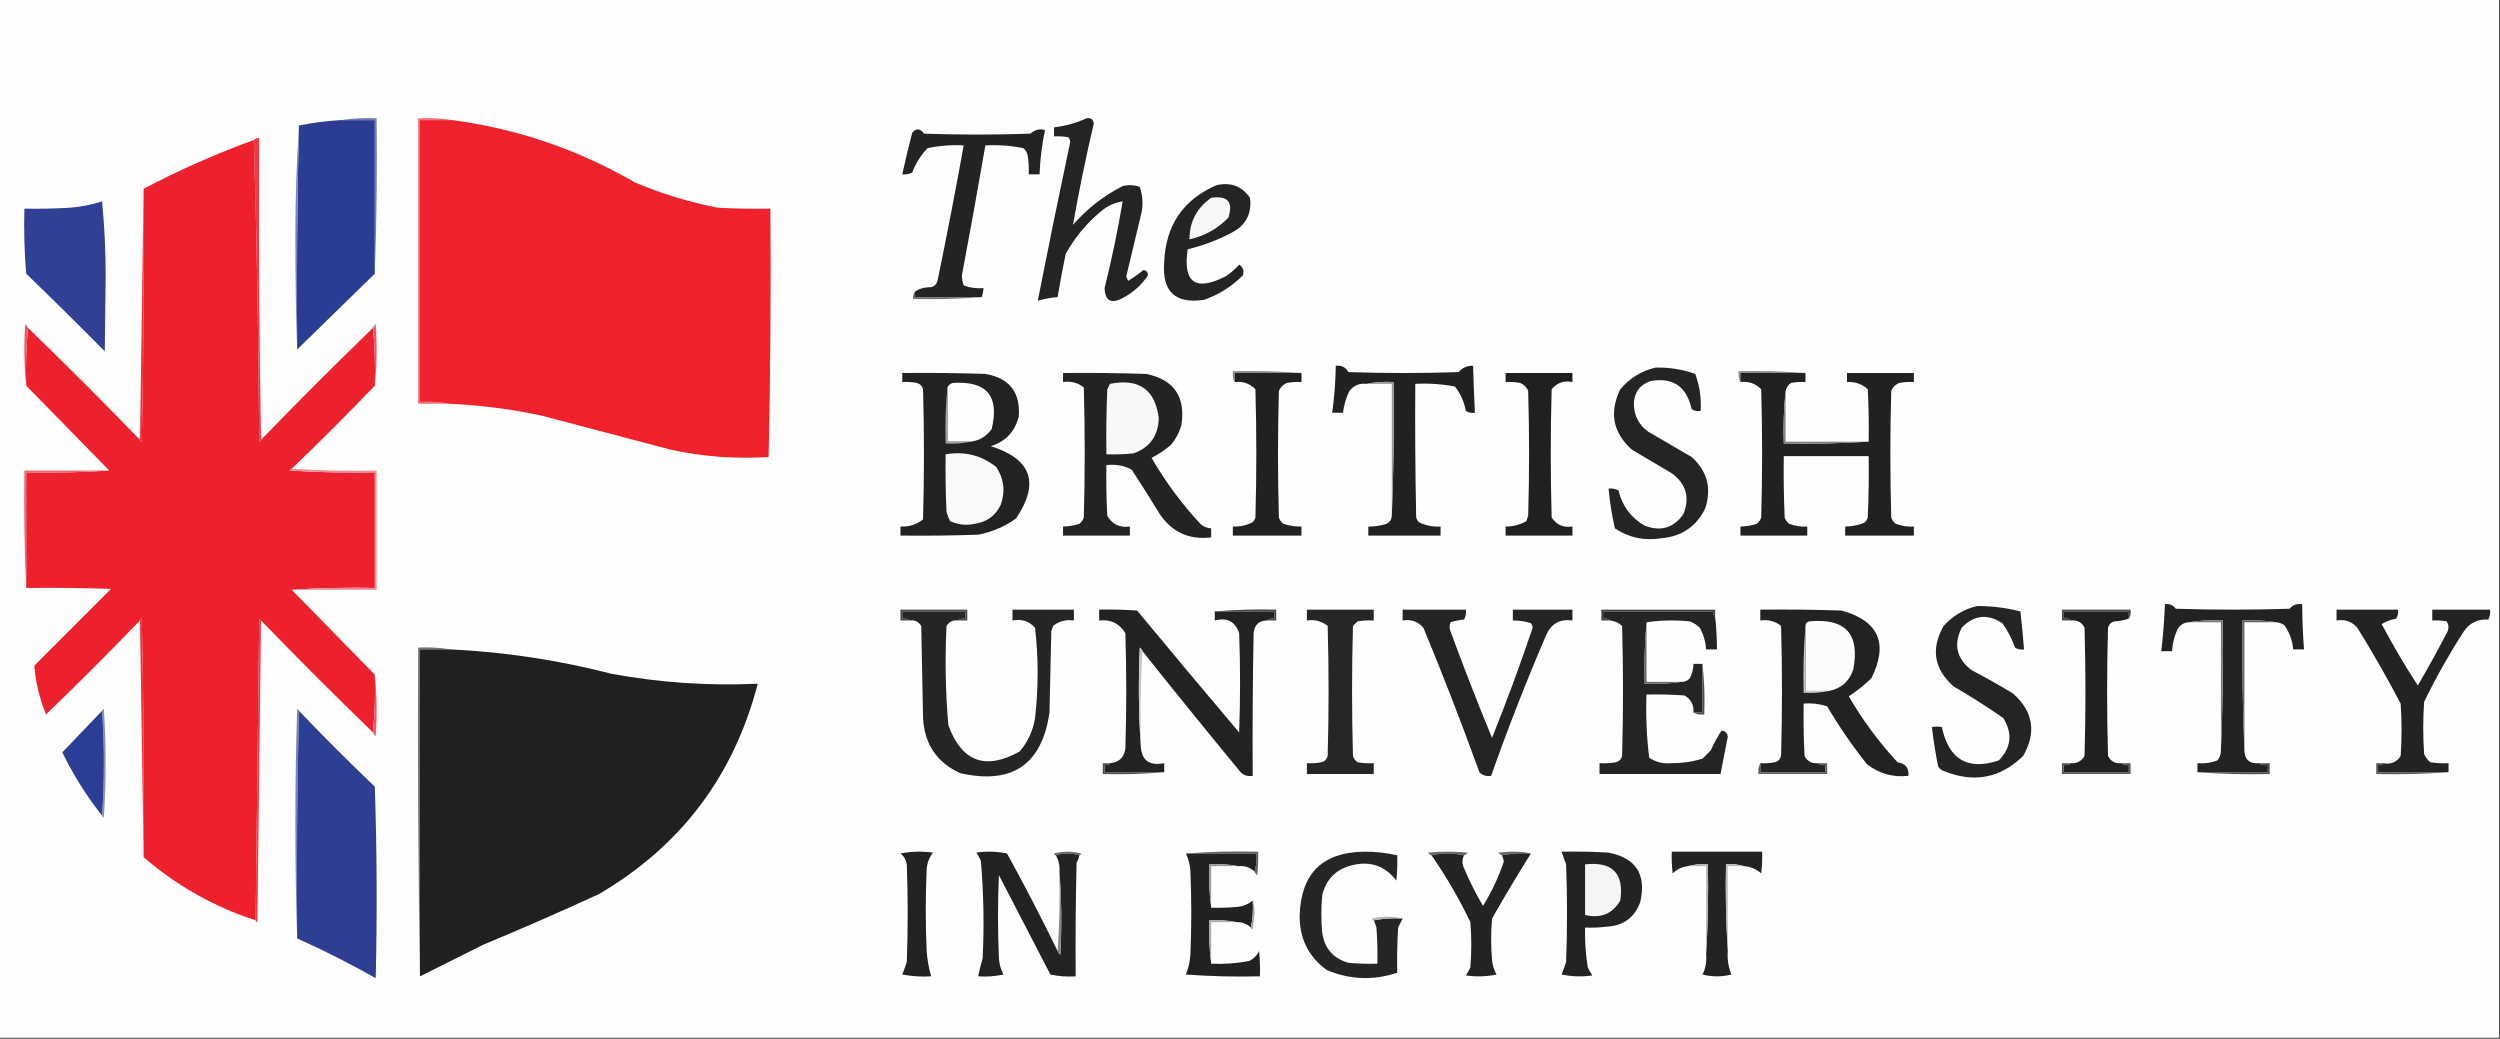 <?xml version="1.0" encoding="UTF-8"?>
<!DOCTYPE svg PUBLIC "-//W3C//DTD SVG 1.1//EN" "http://www.w3.org/Graphics/SVG/1.1/DTD/svg11.dtd">
<svg xmlns="http://www.w3.org/2000/svg" version="1.1" width="1384px" height="575px" style="shape-rendering:geometricPrecision; text-rendering:geometricPrecision; image-rendering:optimizeQuality; fill-rule:evenodd; clip-rule:evenodd" xmlns:xlink="http://www.w3.org/1999/xlink">
<rect width="100%" height="100%" fill="#333333" stroke="none"/>
<g><path style="opacity:1" fill="#fefefe" d="M -0.5,-0.5 C 460.833,-0.5 922.167,-0.5 1383.5,-0.5C 1383.5,191.167 1383.5,382.833 1383.5,574.5C 922.167,574.5 460.833,574.5 -0.5,574.5C -0.5,382.833 -0.5,191.167 -0.5,-0.5 Z"/></g>
<g><path style="opacity:1" fill="#2b3d93" d="M 188.5,66.5 C 194.833,66.5 201.167,66.5 207.5,66.5C 207.5,94.833 207.5,123.167 207.5,151.5C 193.167,165.5 178.833,179.5 164.5,193.5C 164.173,152.094 164.506,110.761 165.5,69.5C 173.077,67.928 180.744,66.928 188.5,66.5 Z"/></g>
<g><path style="opacity:1" fill="#707bb5" d="M 188.5,66.5 C 194.979,65.509 201.646,65.176 208.5,65.5C 208.831,94.338 208.498,123.005 207.5,151.5C 207.5,123.167 207.5,94.833 207.5,66.5C 201.167,66.5 194.833,66.5 188.5,66.5 Z"/></g>
<g><path style="opacity:1" fill="#f36b73" d="M 250.5,66.5 C 244.5,66.5 238.5,66.5 232.5,66.5C 232.5,118.5 232.5,170.5 232.5,222.5C 238.026,222.179 243.36,222.512 248.5,223.5C 242.833,223.5 237.167,223.5 231.5,223.5C 231.5,170.833 231.5,118.167 231.5,65.5C 238.022,65.177 244.355,65.51 250.5,66.5 Z"/></g>
<g><path style="opacity:1" fill="#ee212d" d="M 250.5,66.5 C 286.41,71.304 320.077,82.804 351.5,101C 366.355,107.285 381.688,111.952 397.5,115C 407.161,115.5 416.828,115.666 426.5,115.5C 426.83,161.405 426.497,207.239 425.5,253C 407.319,254.165 389.319,252.832 371.5,249C 347.505,242.668 323.505,236.334 299.5,230C 282.673,226.438 265.673,224.272 248.5,223.5C 243.36,222.512 238.026,222.179 232.5,222.5C 232.5,170.5 232.5,118.5 232.5,66.5C 238.5,66.5 244.5,66.5 250.5,66.5 Z"/></g>
<g><path style="opacity:1" fill="#262324" d="M 601.5,65.5 C 603.948,65.085 605.281,66.085 605.5,68.5C 601.119,87.119 597.286,105.786 594,124.5C 601.808,115.523 610.974,108.356 621.5,103C 624.76,102.216 627.927,102.383 631,103.5C 632.545,108.047 632.879,112.713 632,117.5C 629.113,129.322 626.28,141.155 623.5,153C 623.833,153.833 624.167,154.667 624.5,155.5C 627.483,153.68 630.316,151.68 633,149.5C 634.732,149.734 635.566,150.734 635.5,152.5C 631.942,157.8 627.275,161.966 621.5,165C 615.082,168.376 611.749,166.543 611.5,159.5C 615.461,143.621 618.794,127.621 621.5,111.5C 616.997,112.153 612.997,113.987 609.5,117C 601.491,123.667 594.991,131.5 590,140.5C 588.305,148.476 586.805,156.476 585.5,164.5C 581.751,164.751 578.085,165.417 574.5,166.5C 580.281,137.155 586.281,107.822 592.5,78.5C 592.392,77.558 592.059,76.725 591.5,76C 588.854,75.503 586.187,75.336 583.5,75.5C 583.5,73.833 583.5,72.167 583.5,70.5C 589.858,69.747 595.858,68.08 601.5,65.5 Z"/></g>
<g><path style="opacity:1" fill="#7682b9" d="M 165.5,69.5 C 164.506,110.761 164.173,152.094 164.5,193.5C 163.828,173.739 163.494,153.239 163.5,132C 163.5,110.822 164.167,89.989 165.5,69.5 Z"/></g>
<g><path style="opacity:1" fill="#242222" d="M 543.5,164.5 C 531.167,164.5 518.833,164.5 506.5,164.5C 506.5,163.5 506.5,162.5 506.5,161.5C 509.008,159.763 512.008,158.93 515.5,159C 517.333,158.5 518.5,157.333 519,155.5C 524.156,130.555 528.989,105.555 533.5,80.5C 526.743,80.123 520.076,80.623 513.5,82C 509.792,85.91 506.958,90.41 505,95.5C 503.301,96.406 501.467,96.739 499.5,96.5C 501.17,88.817 503.004,81.15 505,73.5C 507.311,70.844 509.477,71.011 511.5,74C 531.167,74.667 550.833,74.667 570.5,74C 572.783,71.81 575.449,71.143 578.5,72C 576.804,80.042 575.804,88.209 575.5,96.5C 573.5,96.5 571.5,96.5 569.5,96.5C 569.665,93.15 569.498,89.817 569,86.5C 568.727,84.671 567.893,83.171 566.5,82C 559.589,80.616 552.589,80.116 545.5,80.5C 541.352,104.533 537.019,128.533 532.5,152.5C 532.54,154.429 532.873,156.262 533.5,158C 537.026,159.337 540.692,159.837 544.5,159.5C 544.371,161.216 544.038,162.883 543.5,164.5 Z"/></g>
<g><path style="opacity:1" fill="#ec3b47" d="M 140.5,77.5 C 141.209,76.596 142.209,76.263 143.5,76.5C 143.168,132.336 143.501,188.002 144.5,243.5C 144.44,244.043 144.107,244.376 143.5,244.5C 143.165,188.494 142.165,132.827 140.5,77.5 Z"/></g>
<g><path style="opacity:1" fill="#ed212d" d="M 140.5,77.5 C 142.165,132.827 143.165,188.494 143.5,244.5C 144.107,244.376 144.44,244.043 144.5,243.5C 164.833,222.5 185.5,201.833 206.5,181.5C 207.494,191.987 207.828,202.654 207.5,213.5C 192.5,229.167 177.167,244.5 161.5,259.5C 160.957,259.56 160.624,259.893 160.5,260.5C 176.152,261.499 191.819,261.833 207.5,261.5C 207.5,282.833 207.5,304.167 207.5,325.5C 191.422,325.168 176.088,325.501 161.5,326.5C 176.833,342.167 192.167,357.833 207.5,373.5C 207.828,384.346 207.494,395.013 206.5,405.5C 185.5,385.167 164.833,364.5 144.5,343.5C 144.44,342.957 144.107,342.624 143.5,342.5C 142.833,398.332 142.167,453.999 141.5,509.5C 118.37,501.942 97.703,490.275 79.5,474.5C 79.833,430.495 79.5,386.495 78.5,342.5C 77.893,342.624 77.56,342.957 77.5,343.5C 60.521,361.146 43.188,378.479 25.5,395.5C 21.901,386.773 19.734,377.773 19,368.5C 33.167,354.333 47.333,340.167 61.5,326C 45.837,325.5 30.17,325.333 14.5,325.5C 14.5,304.167 14.5,282.833 14.5,261.5C 30.578,261.832 45.912,261.499 60.5,260.5C 45.167,244.833 29.833,229.167 14.5,213.5C 14.172,202.654 14.506,191.987 15.5,181.5C 36.5,201.833 57.167,222.5 77.5,243.5C 77.56,244.043 77.893,244.376 78.5,244.5C 79.5,197.838 79.833,151.171 79.5,104.5C 99.241,94.129 119.574,85.129 140.5,77.5 Z"/></g>
<g><path style="opacity:1" fill="#262324" d="M 673.5,102.5 C 681.371,100.744 687.538,103.077 692,109.5C 693.121,118.421 689.621,124.921 681.5,129C 673.877,132.986 665.877,135.986 657.5,138C 654.781,156.478 661.781,161.478 678.5,153C 681.28,151.188 683.78,149.021 686,146.5C 688.207,147.997 688.874,149.997 688,152.5C 681.858,158.644 674.691,163.144 666.5,166C 650.509,168.346 643.176,161.346 644.5,145C 645.351,124.675 655.017,110.508 673.5,102.5 Z"/></g>
<g><path style="opacity:1" fill="#ed323e" d="M 79.5,104.5 C 79.833,151.171 79.5,197.838 78.5,244.5C 77.893,244.376 77.56,244.043 77.5,243.5C 78.167,197.167 78.833,150.833 79.5,104.5 Z"/></g>
<g><path style="opacity:1" fill="#f8f8f8" d="M 670.5,109.5 C 679.682,108.175 682.849,111.842 680,120.5C 674.086,126.647 666.92,130.647 658.5,132.5C 658.497,122.842 662.497,115.175 670.5,109.5 Z"/></g>
<g><path style="opacity:1" fill="#304095" d="M 56.5,111.5 C 57.833,124.983 58.499,138.817 58.5,153C 58.333,166.833 58.167,180.667 58,194.5C 43.653,179.986 29.153,165.653 14.5,151.5C 13.501,139.518 13.168,127.518 13.5,115.5C 21.84,115.666 30.173,115.5 38.5,115C 44.764,114.513 50.764,113.347 56.5,111.5 Z"/></g>
<g><path style="opacity:1" fill="#716f6f" d="M 506.5,161.5 C 506.5,162.5 506.5,163.5 506.5,164.5C 518.833,164.5 531.167,164.5 543.5,164.5C 531.011,165.495 518.344,165.829 505.5,165.5C 505.232,163.901 505.566,162.568 506.5,161.5 Z"/></g>
<g><path style="opacity:1" fill="#e45a68" d="M 15.5,181.5 C 14.506,191.987 14.172,202.654 14.5,213.5C 13.341,202.341 13.174,191.008 14,179.5C 14.717,180.044 15.217,180.711 15.5,181.5 Z"/></g>
<g><path style="opacity:1" fill="#e35c6a" d="M 207.5,213.5 C 207.828,202.654 207.494,191.987 206.5,181.5C 206.783,180.711 207.283,180.044 208,179.5C 208.826,191.008 208.659,202.341 207.5,213.5 Z"/></g>
<g><path style="opacity:1" fill="#232021" d="M 770.5,285.5 C 771.498,261.006 771.831,236.339 771.5,211.5C 766.305,211.179 761.305,211.513 756.5,212.5C 752.574,212.047 749.408,213.38 747,216.5C 745.119,220.307 743.953,224.307 743.5,228.5C 741.5,228.5 739.5,228.5 737.5,228.5C 738.695,219.88 739.362,211.214 739.5,202.5C 742.599,202.092 744.933,203.259 746.5,206C 766.833,206.667 787.167,206.667 807.5,206C 809.601,203.527 812.267,202.36 815.5,202.5C 815.738,211.171 816.072,219.838 816.5,228.5C 814.712,228.785 813.045,228.452 811.5,227.5C 810.559,222.501 808.559,218.001 805.5,214C 798.254,212.609 790.921,212.109 783.5,212.5C 783.333,237.169 783.5,261.836 784,286.5C 784.5,288.333 785.667,289.5 787.5,290C 790.726,291.199 794.059,291.699 797.5,291.5C 797.5,293.167 797.5,294.833 797.5,296.5C 784.167,296.5 770.833,296.5 757.5,296.5C 757.5,294.833 757.5,293.167 757.5,291.5C 760.91,291.543 764.243,291.043 767.5,290C 769.376,289.082 770.376,287.582 770.5,285.5 Z"/></g>
<g><path style="opacity:1" fill="#262324" d="M 916.5,203.5 C 924.046,203.309 931.379,204.476 938.5,207C 940.903,213.564 941.903,220.397 941.5,227.5C 939.712,227.785 938.045,227.452 936.5,226.5C 933.701,213.84 926.035,208.673 913.5,211C 907.541,213.242 904.541,217.576 904.5,224C 904.718,230.332 907.385,235.332 912.5,239C 920.5,243.667 928.5,248.333 936.5,253C 945.155,260.783 947.655,270.283 944,281.5C 939.041,291.576 930.874,297.076 919.5,298C 910.22,299.478 901.72,297.645 894,292.5C 892.342,285.235 891.176,277.902 890.5,270.5C 892.467,270.261 894.301,270.594 896,271.5C 898.058,280.137 902.891,286.637 910.5,291C 919.437,294.438 926.603,292.271 932,284.5C 935.568,275.321 933.402,267.821 925.5,262C 918.167,257.667 910.833,253.333 903.5,249C 892.887,239.533 890.72,228.366 897,215.5C 902.217,209.313 908.717,205.313 916.5,203.5 Z"/></g>
<g><path style="opacity:1" fill="#8e8c8d" d="M 720.5,206.5 C 708.167,206.5 695.833,206.5 683.5,206.5C 683.5,208.167 683.5,209.833 683.5,211.5C 682.539,209.735 682.205,207.735 682.5,205.5C 695.344,205.171 708.011,205.505 720.5,206.5 Z"/></g>
<g><path style="opacity:1" fill="#908e8f" d="M 999.5,206.5 C 987.5,206.5 975.5,206.5 963.5,206.5C 963.5,208.167 963.5,209.833 963.5,211.5C 962.539,209.735 962.205,207.735 962.5,205.5C 975.011,205.171 987.345,205.505 999.5,206.5 Z"/></g>
<g><path style="opacity:1" fill="#242122" d="M 499.5,206.5 C 514.837,206.333 530.17,206.5 545.5,207C 558.773,209.27 564.94,217.104 564,230.5C 561.932,238.901 556.766,244.401 548.5,247C 571.047,254.092 575.714,267.425 562.5,287C 556.214,291.544 549.214,294.544 541.5,296C 527.171,296.5 512.837,296.667 498.5,296.5C 498.5,294.833 498.5,293.167 498.5,291.5C 503.262,291.724 507.429,290.391 511,287.5C 511.667,263.5 511.667,239.5 511,215.5C 510.5,213.667 509.333,212.5 507.5,212C 504.854,211.503 502.187,211.336 499.5,211.5C 499.5,209.833 499.5,208.167 499.5,206.5 Z"/></g>
<g><path style="opacity:1" fill="#252223" d="M 588.5,206.5 C 603.837,206.333 619.17,206.5 634.5,207C 649.978,210.172 656.478,219.672 654,235.5C 652.777,239.615 650.777,243.282 648,246.5C 644.758,249.205 641.258,251.539 637.5,253.5C 645.15,266.652 654.15,278.819 664.5,290C 666.217,291.559 668.217,292.392 670.5,292.5C 670.5,294.167 670.5,295.833 670.5,297.5C 658.285,298.974 648.785,294.64 642,284.5C 636.958,276.249 631.792,268.082 626.5,260C 622.187,257.706 617.52,256.873 612.5,257.5C 612.334,266.839 612.5,276.173 613,285.5C 615.697,290.248 619.864,292.248 625.5,291.5C 625.5,293.167 625.5,294.833 625.5,296.5C 613.167,296.5 600.833,296.5 588.5,296.5C 588.5,294.833 588.5,293.167 588.5,291.5C 591.568,291.453 594.568,290.953 597.5,290C 598.701,289.097 599.535,287.931 600,286.5C 600.667,262.5 600.667,238.5 600,214.5C 596.673,211.846 592.839,210.846 588.5,211.5C 588.5,209.833 588.5,208.167 588.5,206.5 Z"/></g>
<g><path style="opacity:1" fill="#232021" d="M 720.5,206.5 C 720.5,208.167 720.5,209.833 720.5,211.5C 717.813,211.336 715.146,211.503 712.5,212C 710.333,212.833 708.833,214.333 708,216.5C 707.333,239.833 707.333,263.167 708,286.5C 708.465,287.931 709.299,289.097 710.5,290C 713.757,291.043 717.09,291.543 720.5,291.5C 720.5,293.167 720.5,294.833 720.5,296.5C 707.833,296.5 695.167,296.5 682.5,296.5C 682.5,294.833 682.5,293.167 682.5,291.5C 685.607,291.649 688.607,291.149 691.5,290C 693.333,289.5 694.5,288.333 695,286.5C 695.667,262.833 695.667,239.167 695,215.5C 691.873,212.29 688.039,210.957 683.5,211.5C 683.5,209.833 683.5,208.167 683.5,206.5C 695.833,206.5 708.167,206.5 720.5,206.5 Z"/></g>
<g><path style="opacity:1" fill="#221f20" d="M 833.5,206.5 C 845.833,206.5 858.167,206.5 870.5,206.5C 870.5,208.167 870.5,209.833 870.5,211.5C 865.777,210.553 861.944,211.886 859,215.5C 858.333,239.167 858.333,262.833 859,286.5C 861.658,290.563 865.491,292.229 870.5,291.5C 870.5,293.167 870.5,294.833 870.5,296.5C 858.167,296.5 845.833,296.5 833.5,296.5C 833.5,294.833 833.5,293.167 833.5,291.5C 837.619,291.512 841.452,290.512 845,288.5C 845.333,287.5 845.667,286.5 846,285.5C 846.667,262.5 846.667,239.5 846,216.5C 845.167,214.333 843.667,212.833 841.5,212C 838.854,211.503 836.187,211.336 833.5,211.5C 833.5,209.833 833.5,208.167 833.5,206.5 Z"/></g>
<g><path style="opacity:1" fill="#232021" d="M 999.5,206.5 C 999.5,208.167 999.5,209.833 999.5,211.5C 996.813,211.336 994.146,211.503 991.5,212C 989.859,213.129 988.859,214.629 988.5,216.5C 987.506,225.986 987.173,235.652 987.5,245.5C 1003.34,245.83 1019.01,245.496 1034.5,244.5C 1034.67,234.828 1034.5,225.161 1034,215.5C 1030.83,212.574 1027,211.241 1022.5,211.5C 1022.5,209.833 1022.5,208.167 1022.5,206.5C 1034.83,206.5 1047.17,206.5 1059.5,206.5C 1059.5,208.167 1059.5,209.833 1059.5,211.5C 1056.81,211.336 1054.15,211.503 1051.5,212C 1049.33,212.833 1047.83,214.333 1047,216.5C 1046.33,239.833 1046.33,263.167 1047,286.5C 1047.47,287.931 1048.3,289.097 1049.5,290C 1052.73,291.199 1056.06,291.699 1059.5,291.5C 1059.5,293.167 1059.5,294.833 1059.5,296.5C 1046.83,296.5 1034.17,296.5 1021.5,296.5C 1021.5,294.833 1021.5,293.167 1021.5,291.5C 1024.57,291.453 1027.57,290.953 1030.5,290C 1032.33,289.5 1033.5,288.333 1034,286.5C 1034.5,275.172 1034.67,263.838 1034.5,252.5C 1018.83,252.5 1003.17,252.5 987.5,252.5C 987.333,263.838 987.5,275.172 988,286.5C 988.465,287.931 989.299,289.097 990.5,290C 993.726,291.199 997.059,291.699 1000.5,291.5C 1000.5,293.167 1000.5,294.833 1000.5,296.5C 988.167,296.5 975.833,296.5 963.5,296.5C 963.5,294.833 963.5,293.167 963.5,291.5C 966.568,291.453 969.568,290.953 972.5,290C 973.701,289.097 974.535,287.931 975,286.5C 975.667,262.833 975.667,239.167 975,215.5C 971.911,212.302 968.078,210.969 963.5,211.5C 963.5,209.833 963.5,208.167 963.5,206.5C 975.5,206.5 987.5,206.5 999.5,206.5 Z"/></g>
<g><path style="opacity:1" fill="#fdfdfd" d="M 537.5,244.5 C 533.167,244.5 528.833,244.5 524.5,244.5C 524.5,234.5 524.5,224.5 524.5,214.5C 525.058,213.21 526.058,212.377 527.5,212C 546.24,210.74 553.406,219.24 549,237.5C 546.198,241.486 542.365,243.82 537.5,244.5 Z"/></g>
<g><path style="opacity:1" fill="#f8f8f8" d="M 614.5,212.5 C 630.509,209.31 639.509,215.644 641.5,231.5C 641.202,241.277 636.535,247.777 627.5,251C 622.511,251.499 617.511,251.666 612.5,251.5C 612.333,239.495 612.5,227.495 613,215.5C 613.513,214.473 614.013,213.473 614.5,212.5 Z"/></g>
<g><path style="opacity:1" fill="#989798" d="M 756.5,212.5 C 761.305,211.513 766.305,211.179 771.5,211.5C 771.831,236.339 771.498,261.006 770.5,285.5C 770.5,261.167 770.5,236.833 770.5,212.5C 765.833,212.5 761.167,212.5 756.5,212.5 Z"/></g>
<g><path style="opacity:1" fill="#a7a6a6" d="M 524.5,214.5 C 524.5,224.5 524.5,234.5 524.5,244.5C 528.833,244.5 533.167,244.5 537.5,244.5C 533.03,245.486 528.363,245.819 523.5,245.5C 523.172,234.986 523.506,224.653 524.5,214.5 Z"/></g>
<g><path style="opacity:1" fill="#828080" d="M 988.5,216.5 C 988.5,225.833 988.5,235.167 988.5,244.5C 1003.83,244.5 1019.17,244.5 1034.5,244.5C 1019.01,245.496 1003.34,245.83 987.5,245.5C 987.173,235.652 987.506,225.986 988.5,216.5 Z"/></g>
<g><path style="opacity:1" fill="#f9f9f9" d="M 523.5,251.5 C 533.994,249.718 543.327,252.051 551.5,258.5C 555.835,264.996 556.669,271.996 554,279.5C 551.099,285.545 546.265,289.045 539.5,290C 534.771,290.996 530.271,290.496 526,288.5C 525.138,286.913 524.471,285.246 524,283.5C 523.5,272.839 523.333,262.172 523.5,251.5 Z"/></g>
<g><path style="opacity:1" fill="#ea8b95" d="M 161.5,259.5 C 176.991,260.496 192.658,260.83 208.5,260.5C 208.5,282.5 208.5,304.5 208.5,326.5C 192.833,326.5 177.167,326.5 161.5,326.5C 176.088,325.501 191.422,325.168 207.5,325.5C 207.5,304.167 207.5,282.833 207.5,261.5C 191.819,261.833 176.152,261.499 160.5,260.5C 160.624,259.893 160.957,259.56 161.5,259.5 Z"/></g>
<g><path style="opacity:1" fill="#e76b77" d="M 60.5,260.5 C 45.912,261.499 30.578,261.832 14.5,261.5C 14.5,282.833 14.5,304.167 14.5,325.5C 13.503,304.006 13.169,282.34 13.5,260.5C 29.167,260.5 44.833,260.5 60.5,260.5 Z"/></g>
<g><path style="opacity:1" fill="#242122" d="M 1260.5,344.5 C 1254.36,343.51 1248.02,343.177 1241.5,343.5C 1241.17,367.672 1241.5,391.672 1242.5,415.5C 1242.68,420.601 1245.35,422.934 1250.5,422.5C 1251.92,423.451 1253.59,423.784 1255.5,423.5C 1255.5,424.833 1255.5,426.167 1255.5,427.5C 1242.5,427.5 1229.5,427.5 1216.5,427.5C 1216.5,425.833 1216.5,424.167 1216.5,422.5C 1220.31,422.837 1223.97,422.337 1227.5,421C 1228.86,419.416 1229.53,417.582 1229.5,415.5C 1230.5,391.672 1230.83,367.672 1230.5,343.5C 1223.98,343.177 1217.64,343.51 1211.5,344.5C 1208.36,344.799 1206.19,346.466 1205,349.5C 1203.44,353.014 1202.6,356.681 1202.5,360.5C 1200.5,360.5 1198.5,360.5 1196.5,360.5C 1197.5,351.861 1198.16,343.194 1198.5,334.5C 1201.02,334.128 1203.02,334.961 1204.5,337C 1225.5,337.667 1246.5,337.667 1267.5,337C 1269.32,334.863 1271.65,334.03 1274.5,334.5C 1274.54,342.848 1274.88,351.181 1275.5,359.5C 1273.5,359.5 1271.5,359.5 1269.5,359.5C 1269.12,354.521 1267.45,350.021 1264.5,346C 1263.26,345.209 1261.92,344.709 1260.5,344.5 Z"/></g>
<g><path style="opacity:1" fill="#262324" d="M 1094.5,335.5 C 1102.64,335.461 1110.64,336.461 1118.5,338.5C 1119.31,345.484 1119.98,352.484 1120.5,359.5C 1118.71,359.785 1117.05,359.452 1115.5,358.5C 1113.82,353.639 1111.49,349.139 1108.5,345C 1100.22,339.64 1092.72,340.473 1086,347.5C 1081.35,356.836 1083.18,364.67 1091.5,371C 1099.33,375.08 1107,379.413 1114.5,384C 1125.62,393.938 1127.46,405.438 1120,418.5C 1107.48,430.728 1092.98,433.562 1076.5,427C 1075.07,426.535 1073.9,425.701 1073,424.5C 1071.51,417.206 1070.34,409.873 1069.5,402.5C 1071.54,402.146 1073.37,402.146 1075,402.5C 1078.84,420.495 1089.34,426.661 1106.5,421C 1113.45,413.835 1114.29,406.001 1109,397.5C 1100.09,391.292 1090.92,385.459 1081.5,380C 1070.64,370.313 1068.81,359.147 1076,346.5C 1081.1,340.873 1087.27,337.206 1094.5,335.5 Z"/></g>
<g><path style="opacity:1" fill="#4b4849" d="M 530.5,343.5 C 531.568,342.566 532.901,342.232 534.5,342.5C 534.5,341.167 534.5,339.833 534.5,338.5C 522.833,338.5 511.167,338.5 499.5,338.5C 499.5,339.833 499.5,341.167 499.5,342.5C 501.099,342.232 502.432,342.566 503.5,343.5C 501.833,343.5 500.167,343.5 498.5,343.5C 498.5,341.5 498.5,339.5 498.5,337.5C 510.833,337.5 523.167,337.5 535.5,337.5C 535.5,339.5 535.5,341.5 535.5,343.5C 533.833,343.5 532.167,343.5 530.5,343.5 Z"/></g>
<g><path style="opacity:1" fill="#4a4748" d="M 672.5,338.5 C 683.654,337.505 694.988,337.172 706.5,337.5C 706.5,339.5 706.5,341.5 706.5,343.5C 704.833,343.5 703.167,343.5 701.5,343.5C 702.568,342.566 703.901,342.232 705.5,342.5C 705.5,341.167 705.5,339.833 705.5,338.5C 694.5,338.5 683.5,338.5 672.5,338.5 Z"/></g>
<g><path style="opacity:1" fill="#444142" d="M 949.5,341.5 C 948.596,340.791 948.263,339.791 948.5,338.5C 928.167,338.5 907.833,338.5 887.5,338.5C 887.5,339.833 887.5,341.167 887.5,342.5C 889.099,342.232 890.432,342.566 891.5,343.5C 889.833,343.5 888.167,343.5 886.5,343.5C 886.5,341.5 886.5,339.5 886.5,337.5C 907.5,337.5 928.5,337.5 949.5,337.5C 949.5,338.833 949.5,340.167 949.5,341.5 Z"/></g>
<g><path style="opacity:1" fill="#4a4748" d="M 1178.5,342.5 C 1178.5,341.167 1178.5,339.833 1178.5,338.5C 1166.5,338.5 1154.5,338.5 1142.5,338.5C 1142.5,339.833 1142.5,341.167 1142.5,342.5C 1144.1,342.232 1145.43,342.566 1146.5,343.5C 1144.83,343.5 1143.17,343.5 1141.5,343.5C 1141.5,341.5 1141.5,339.5 1141.5,337.5C 1154.17,337.5 1166.83,337.5 1179.5,337.5C 1179.78,339.415 1179.45,341.081 1178.5,342.5 Z"/></g>
<g><path style="opacity:1" fill="#272425" d="M 503.5,343.5 C 502.432,342.566 501.099,342.232 499.5,342.5C 499.5,341.167 499.5,339.833 499.5,338.5C 511.167,338.5 522.833,338.5 534.5,338.5C 534.5,339.833 534.5,341.167 534.5,342.5C 532.901,342.232 531.568,342.566 530.5,343.5C 527.675,343.081 525.509,344.081 524,346.5C 523.098,364.868 523.431,383.201 525,401.5C 532.425,421.754 545.592,426.588 564.5,416C 569.063,410.653 571.896,404.486 573,397.5C 574.911,380.81 574.911,364.143 573,347.5C 569.702,343.835 565.535,342.502 560.5,343.5C 560.5,341.5 560.5,339.5 560.5,337.5C 571.833,337.5 583.167,337.5 594.5,337.5C 594.5,339.5 594.5,341.5 594.5,343.5C 590.161,342.846 586.327,343.846 583,346.5C 582.667,347.5 582.333,348.5 582,349.5C 581.667,364.5 581.333,379.5 581,394.5C 576.776,423.384 560.276,434.551 531.5,428C 518.595,422.051 511.761,411.884 511,397.5C 510.667,380.5 510.333,363.5 510,346.5C 508.491,344.081 506.325,343.081 503.5,343.5 Z"/></g>
<g><path style="opacity:1" fill="#242122" d="M 672.5,338.5 C 683.5,338.5 694.5,338.5 705.5,338.5C 705.5,339.833 705.5,341.167 705.5,342.5C 703.901,342.232 702.568,342.566 701.5,343.5C 696.939,343.56 694.439,345.893 694,350.5C 693.5,376.831 693.333,403.165 693.5,429.5C 690.348,430.041 687.848,429.041 686,426.5C 667.954,404.626 650.12,382.626 632.5,360.5C 632.217,359.711 631.717,359.044 631,358.5C 630.171,376.671 630.338,394.671 631.5,412.5C 631.765,420.823 636.098,424.156 644.5,422.5C 644.5,424.167 644.5,425.833 644.5,427.5C 633.5,427.5 622.5,427.5 611.5,427.5C 611.5,426.167 611.5,424.833 611.5,423.5C 612.791,423.737 613.791,423.404 614.5,422.5C 619.409,422.092 622.243,419.425 623,414.5C 623.667,393.167 623.667,371.833 623,350.5C 619.706,345.104 614.872,342.77 608.5,343.5C 608.5,341.5 608.5,339.5 608.5,337.5C 615.508,337.334 622.508,337.5 629.5,338C 648.214,360.592 667.048,383.092 686,405.5C 686.667,387.167 686.667,368.833 686,350.5C 683.801,344.051 679.301,341.718 672.5,343.5C 672.5,341.833 672.5,340.167 672.5,338.5 Z"/></g>
<g><path style="opacity:1" fill="#282526" d="M 723.5,337.5 C 735.833,337.5 748.167,337.5 760.5,337.5C 760.5,339.5 760.5,341.5 760.5,343.5C 757.482,343.335 754.482,343.502 751.5,344C 750.667,344.833 749.833,345.667 749,346.5C 748.333,370.5 748.333,394.5 749,418.5C 749.465,419.931 750.299,421.097 751.5,422C 754.482,422.498 757.482,422.665 760.5,422.5C 760.5,424.5 760.5,426.5 760.5,428.5C 748.167,428.5 735.833,428.5 723.5,428.5C 723.5,426.5 723.5,424.5 723.5,422.5C 726.187,422.664 728.854,422.497 731.5,422C 733.333,421.5 734.5,420.333 735,418.5C 735.667,394.5 735.667,370.5 735,346.5C 731.673,343.846 727.839,342.846 723.5,343.5C 723.5,341.5 723.5,339.5 723.5,337.5 Z"/></g>
<g><path style="opacity:1" fill="#262324" d="M 776.5,337.5 C 788.167,337.5 799.833,337.5 811.5,337.5C 811.739,339.467 811.406,341.301 810.5,343C 807.905,343.226 805.405,343.726 803,344.5C 802.333,346.167 802.333,347.833 803,349.5C 810.284,369.358 817.951,389.025 826,408.5C 834.06,388.379 841.56,368.046 848.5,347.5C 848.392,346.558 848.059,345.725 847.5,345C 844.243,343.957 840.91,343.457 837.5,343.5C 837.5,341.5 837.5,339.5 837.5,337.5C 848.5,337.5 859.5,337.5 870.5,337.5C 870.5,339.5 870.5,341.5 870.5,343.5C 863.638,342.535 858.805,345.202 856,351.5C 844.941,377.181 834.775,403.181 825.5,429.5C 822.921,429.917 820.754,429.25 819,427.5C 809.255,400.597 798.922,373.931 788,347.5C 784.96,344.034 781.126,342.7 776.5,343.5C 776.5,341.5 776.5,339.5 776.5,337.5 Z"/></g>
<g><path style="opacity:1" fill="#262324" d="M 949.5,341.5 C 950.165,347.477 950.498,353.477 950.5,359.5C 948.5,359.5 946.5,359.5 944.5,359.5C 944.222,355.268 943.056,351.268 941,347.5C 939.421,345.959 937.587,344.792 935.5,344C 927.323,343.177 919.323,343.344 911.5,344.5C 910.505,355.654 910.172,366.988 910.5,378.5C 917.354,378.824 924.021,378.491 930.5,377.5C 932.484,377.617 934.15,376.95 935.5,375.5C 936.785,372.979 937.452,370.313 937.5,367.5C 939.167,367.5 940.833,367.5 942.5,367.5C 942.5,376.5 942.5,385.5 942.5,394.5C 940.833,394.5 939.167,394.5 937.5,394.5C 937.802,390.206 936.136,387.039 932.5,385C 925.508,384.5 918.508,384.334 911.5,384.5C 911.064,396.243 911.564,407.91 913,419.5C 916.765,421.962 920.932,422.962 925.5,422.5C 931.301,422.533 936.968,421.7 942.5,420C 944,418.5 945.5,417 947,415.5C 948.773,411.613 950.773,407.947 953,404.5C 955.164,404.666 956.331,405.833 956.5,408C 955.099,414.836 953.766,421.669 952.5,428.5C 930.167,428.5 907.833,428.5 885.5,428.5C 885.5,426.5 885.5,424.5 885.5,422.5C 888.518,422.665 891.518,422.498 894.5,422C 896.333,421.5 897.5,420.333 898,418.5C 898.667,394.5 898.667,370.5 898,346.5C 896.157,344.829 893.991,343.829 891.5,343.5C 890.432,342.566 889.099,342.232 887.5,342.5C 887.5,341.167 887.5,339.833 887.5,338.5C 907.833,338.5 928.167,338.5 948.5,338.5C 948.263,339.791 948.596,340.791 949.5,341.5 Z"/></g>
<g><path style="opacity:1" fill="#242122" d="M 1006.5,422.5 C 1007.57,423.434 1008.9,423.768 1010.5,423.5C 1010.5,424.833 1010.5,426.167 1010.5,427.5C 998.5,427.5 986.5,427.5 974.5,427.5C 974.5,425.833 974.5,424.167 974.5,422.5C 977.187,422.664 979.854,422.497 982.5,422C 984.333,421.5 985.5,420.333 986,418.5C 986.667,394.5 986.667,370.5 986,346.5C 982.673,343.846 978.839,342.846 974.5,343.5C 974.5,341.5 974.5,339.5 974.5,337.5C 989.504,337.333 1004.5,337.5 1019.5,338C 1040.07,343.712 1045.57,356.212 1036,375.5C 1032.07,379.205 1027.9,382.538 1023.5,385.5C 1031.15,398.652 1040.15,410.819 1050.5,422C 1054.9,422.675 1056.9,425.175 1056.5,429.5C 1047.9,430.464 1040.23,428.297 1033.5,423C 1025.43,412.855 1018.09,402.188 1011.5,391C 1007.3,389.633 1002.97,389.133 998.5,389.5C 998.334,399.172 998.5,408.839 999,418.5C 1000.58,421.539 1003.08,422.872 1006.5,422.5 Z"/></g>
<g><path style="opacity:1" fill="#221f20" d="M 1178.5,342.5 C 1176.03,343.317 1173.36,343.817 1170.5,344C 1168.67,344.5 1167.5,345.667 1167,347.5C 1166.33,371.167 1166.33,394.833 1167,418.5C 1168.54,421.521 1171.04,422.854 1174.5,422.5C 1175.57,423.434 1176.9,423.768 1178.5,423.5C 1178.5,424.833 1178.5,426.167 1178.5,427.5C 1166.5,427.5 1154.5,427.5 1142.5,427.5C 1142.5,426.167 1142.5,424.833 1142.5,423.5C 1144.1,423.768 1145.43,423.434 1146.5,422.5C 1149.78,422.731 1152.28,421.397 1154,418.5C 1154.67,394.833 1154.67,371.167 1154,347.5C 1152.46,344.479 1149.96,343.146 1146.5,343.5C 1145.43,342.566 1144.1,342.232 1142.5,342.5C 1142.5,341.167 1142.5,339.833 1142.5,338.5C 1154.5,338.5 1166.5,338.5 1178.5,338.5C 1178.5,339.833 1178.5,341.167 1178.5,342.5 Z"/></g>
<g><path style="opacity:1" fill="#252223" d="M 1355.5,427.5 C 1342.5,427.5 1329.5,427.5 1316.5,427.5C 1316.5,426.167 1316.5,424.833 1316.5,423.5C 1317.79,423.737 1318.79,423.404 1319.5,422.5C 1323.68,423.296 1326.85,421.963 1329,418.5C 1329.67,408.833 1329.67,399.167 1329,389.5C 1321.52,375.206 1313.52,361.206 1305,347.5C 1301.96,344.034 1298.13,342.7 1293.5,343.5C 1293.5,341.5 1293.5,339.5 1293.5,337.5C 1304.83,337.5 1316.17,337.5 1327.5,337.5C 1327.79,339.288 1327.45,340.955 1326.5,342.5C 1323.61,343.006 1320.94,344.006 1318.5,345.5C 1324.68,357.198 1331.34,368.531 1338.5,379.5C 1344.25,369.661 1349.75,359.661 1355,349.5C 1355.74,347.559 1355.58,345.726 1354.5,344C 1351.85,343.503 1349.19,343.336 1346.5,343.5C 1346.5,341.5 1346.5,339.5 1346.5,337.5C 1357.17,337.5 1367.83,337.5 1378.5,337.5C 1378.74,339.467 1378.41,341.301 1377.5,343C 1371.76,342.619 1367.26,344.786 1364,349.5C 1355.89,362.046 1348.56,375.046 1342,388.5C 1341.33,398.167 1341.33,407.833 1342,417.5C 1342.78,419.286 1343.95,420.786 1345.5,422C 1348.82,422.498 1352.15,422.665 1355.5,422.5C 1355.5,424.167 1355.5,425.833 1355.5,427.5 Z"/></g>
<g><path style="opacity:1" fill="#ed323e" d="M 77.5,343.5 C 77.56,342.957 77.893,342.624 78.5,342.5C 79.5,386.495 79.833,430.495 79.5,474.5C 78.833,430.833 78.167,387.167 77.5,343.5 Z"/></g>
<g><path style="opacity:1" fill="#ec3b47" d="M 144.5,343.5 C 143.833,399.001 143.167,454.668 142.5,510.5C 141.893,510.376 141.56,510.043 141.5,509.5C 142.167,453.999 142.833,398.332 143.5,342.5C 144.107,342.624 144.44,342.957 144.5,343.5 Z"/></g>
<g><path style="opacity:1" fill="#fcfcfc" d="M 1012.5,382.5 C 1008.17,382.5 1003.83,382.5 999.5,382.5C 999.5,370.5 999.5,358.5 999.5,346.5C 999.577,345.25 1000.24,344.417 1001.5,344C 1021.57,342.062 1029.73,350.895 1026,370.5C 1023.82,377.185 1019.32,381.185 1012.5,382.5 Z"/></g>
<g><path style="opacity:1" fill="#7a7879" d="M 1211.5,344.5 C 1217.64,343.51 1223.98,343.177 1230.5,343.5C 1230.83,367.672 1230.5,391.672 1229.5,415.5C 1229.5,391.833 1229.5,368.167 1229.5,344.5C 1223.5,344.5 1217.5,344.5 1211.5,344.5 Z"/></g>
<g><path style="opacity:1" fill="#676465" d="M 1260.5,344.5 C 1254.5,344.5 1248.5,344.5 1242.5,344.5C 1242.5,368.167 1242.5,391.833 1242.5,415.5C 1241.5,391.672 1241.17,367.672 1241.5,343.5C 1248.02,343.177 1254.36,343.51 1260.5,344.5 Z"/></g>
<g><path style="opacity:1" fill="#6a6869" d="M 911.5,344.5 C 911.5,355.5 911.5,366.5 911.5,377.5C 917.833,377.5 924.167,377.5 930.5,377.5C 924.021,378.491 917.354,378.824 910.5,378.5C 910.172,366.988 910.505,355.654 911.5,344.5 Z"/></g>
<g><path style="opacity:1" fill="#c9c8c8" d="M 999.5,346.5 C 999.5,358.5 999.5,370.5 999.5,382.5C 1003.83,382.5 1008.17,382.5 1012.5,382.5C 1008.03,383.486 1003.36,383.819 998.5,383.5C 998.171,370.989 998.505,358.655 999.5,346.5 Z"/></g>
<g><path style="opacity:1" fill="#747273" d="M 249.5,359.5 C 243.833,359.5 238.167,359.5 232.5,359.5C 232.5,419.833 232.5,480.167 232.5,540.5C 231.501,480.002 231.168,419.336 231.5,358.5C 237.69,358.177 243.69,358.51 249.5,359.5 Z"/></g>
<g><path style="opacity:1" fill="#221f20" d="M 249.5,359.5 C 279.612,360.969 309.279,365.469 338.5,373C 365.279,377.935 392.279,379.768 419.5,378.5C 406.223,429.592 376.889,468.425 331.5,495C 310.332,504.722 288.999,514.056 267.5,523C 255.78,528.86 244.114,534.693 232.5,540.5C 232.5,480.167 232.5,419.833 232.5,359.5C 238.167,359.5 243.833,359.5 249.5,359.5 Z"/></g>
<g><path style="opacity:1" fill="#c8c7c7" d="M 632.5,360.5 C 631.503,377.659 631.17,394.992 631.5,412.5C 630.338,394.671 630.171,376.671 631,358.5C 631.717,359.044 632.217,359.711 632.5,360.5 Z"/></g>
<g><path style="opacity:1" fill="#4d4a4b" d="M 942.5,367.5 C 943.494,376.652 943.827,385.985 943.5,395.5C 941.265,395.795 939.265,395.461 937.5,394.5C 939.167,394.5 940.833,394.5 942.5,394.5C 942.5,385.5 942.5,376.5 942.5,367.5 Z"/></g>
<g><path style="opacity:1" fill="#e35c6b" d="M 207.5,373.5 C 208.659,384.659 208.826,395.992 208,407.5C 207.283,406.956 206.783,406.289 206.5,405.5C 207.494,395.013 207.828,384.346 207.5,373.5 Z"/></g>
<g><path style="opacity:1" fill="#8691c1" d="M 56.5,393.5 C 56.56,392.957 56.893,392.624 57.5,392.5C 58.833,412.5 58.833,432.5 57.5,452.5C 56.893,452.376 56.56,452.043 56.5,451.5C 57.833,432.167 57.833,412.833 56.5,393.5 Z"/></g>
<g><path style="opacity:1" fill="#7682b9" d="M 165.5,393.5 C 164.501,435.33 164.168,477.33 164.5,519.5C 163.169,477.331 163.169,434.998 164.5,392.5C 165.107,392.624 165.44,392.957 165.5,393.5 Z"/></g>
<g><path style="opacity:1" fill="#2c3e93" d="M 56.5,393.5 C 57.833,412.833 57.833,432.167 56.5,451.5C 47.927,440.704 40.594,429.038 34.5,416.5C 41.855,408.813 49.188,401.146 56.5,393.5 Z"/></g>
<g><path style="opacity:1" fill="#2d3e93" d="M 165.5,393.5 C 179.146,407.812 193.146,421.812 207.5,435.5C 208.667,470.829 208.833,506.162 208,541.5C 193.831,533.499 179.331,526.166 164.5,519.5C 164.168,477.33 164.501,435.33 165.5,393.5 Z"/></g>
<g><path style="opacity:1" fill="#504e4f" d="M 614.5,422.5 C 613.791,423.404 612.791,423.737 611.5,423.5C 611.5,424.833 611.5,426.167 611.5,427.5C 622.5,427.5 633.5,427.5 644.5,427.5C 633.346,428.495 622.012,428.828 610.5,428.5C 610.5,426.5 610.5,424.5 610.5,422.5C 611.833,422.5 613.167,422.5 614.5,422.5 Z"/></g>
<g><path style="opacity:1" fill="#605e5f" d="M 974.5,422.5 C 974.5,424.167 974.5,425.833 974.5,427.5C 986.5,427.5 998.5,427.5 1010.5,427.5C 1010.5,426.167 1010.5,424.833 1010.5,423.5C 1008.9,423.768 1007.57,423.434 1006.5,422.5C 1008.17,422.5 1009.83,422.5 1011.5,422.5C 1011.5,424.5 1011.5,426.5 1011.5,428.5C 998.833,428.5 986.167,428.5 973.5,428.5C 973.205,426.265 973.539,424.265 974.5,422.5 Z"/></g>
<g><path style="opacity:1" fill="#595757" d="M 1146.5,422.5 C 1145.43,423.434 1144.1,423.768 1142.5,423.5C 1142.5,424.833 1142.5,426.167 1142.5,427.5C 1154.5,427.5 1166.5,427.5 1178.5,427.5C 1178.5,426.167 1178.5,424.833 1178.5,423.5C 1176.9,423.768 1175.57,423.434 1174.5,422.5C 1176.17,422.5 1177.83,422.5 1179.5,422.5C 1179.5,424.5 1179.5,426.5 1179.5,428.5C 1166.83,428.5 1154.17,428.5 1141.5,428.5C 1141.5,426.5 1141.5,424.5 1141.5,422.5C 1143.17,422.5 1144.83,422.5 1146.5,422.5 Z"/></g>
<g><path style="opacity:1" fill="#504e4e" d="M 1250.5,422.5 C 1252.5,422.5 1254.5,422.5 1256.5,422.5C 1256.5,424.5 1256.5,426.5 1256.5,428.5C 1242.99,428.829 1229.66,428.496 1216.5,427.5C 1229.5,427.5 1242.5,427.5 1255.5,427.5C 1255.5,426.167 1255.5,424.833 1255.5,423.5C 1253.59,423.784 1251.92,423.451 1250.5,422.5 Z"/></g>
<g><path style="opacity:1" fill="#585656" d="M 1319.5,422.5 C 1318.79,423.404 1317.79,423.737 1316.5,423.5C 1316.5,424.833 1316.5,426.167 1316.5,427.5C 1329.5,427.5 1342.5,427.5 1355.5,427.5C 1342.34,428.496 1329.01,428.829 1315.5,428.5C 1315.5,426.5 1315.5,424.5 1315.5,422.5C 1316.83,422.5 1318.17,422.5 1319.5,422.5 Z"/></g>
<g><path style="opacity:1" fill="#686667" d="M 597.5,473.5 C 593.167,472.167 588.833,472.167 584.5,473.5C 583.957,473.44 583.624,473.107 583.5,472.5C 588.5,471.167 593.5,471.167 598.5,472.5C 598.376,473.107 598.043,473.44 597.5,473.5 Z"/></g>
<g><path style="opacity:1" fill="#626061" d="M 694.5,482.5 C 695.479,479.375 695.813,476.042 695.5,472.5C 682.5,472.5 669.5,472.5 656.5,472.5C 669.087,471.501 682.42,471.168 696.5,471.5C 696.666,475.846 696.499,480.179 696,484.5C 695.283,483.956 694.783,483.289 694.5,482.5 Z"/></g>
<g><path style="opacity:1" fill="#272425" d="M 760.5,509.5 C 765.64,508.512 770.974,508.179 776.5,508.5C 775.68,510.14 774.847,511.807 774,513.5C 773.5,521.827 773.334,530.16 773.5,538.5C 760.301,542.91 747.301,542.41 734.5,537C 724.277,529.546 719.277,519.38 719.5,506.5C 720.309,483.524 732.142,471.857 755,471.5C 761.265,471.424 767.432,472.091 773.5,473.5C 773.666,478.179 773.499,482.845 773,487.5C 766.763,479.309 758.596,476.476 748.5,479C 739.693,481.14 734.193,486.64 732,495.5C 731.333,502.5 731.333,509.5 732,516.5C 733.318,525.148 738.152,530.648 746.5,533C 751.823,533.499 757.156,533.666 762.5,533.5C 762.666,526.825 762.5,520.158 762,513.5C 761.59,512.099 761.09,510.766 760.5,509.5 Z"/></g>
<g><path style="opacity:1" fill="#686667" d="M 810.5,473.5 C 804.5,472.167 798.5,472.167 792.5,473.5C 791.711,473.217 791.044,472.717 790.5,472C 797.833,471.333 805.167,471.333 812.5,472C 811.956,472.717 811.289,473.217 810.5,473.5 Z"/></g>
<g><path style="opacity:1" fill="#676565" d="M 847.5,472.5 C 841.974,472.179 836.64,472.512 831.5,473.5C 830.711,473.217 830.044,472.717 829.5,472C 836.896,471.187 842.896,471.353 847.5,472.5 Z"/></g>
<g><path style="opacity:1" fill="#242122" d="M 498.5,472.5 C 504.319,471.347 510.319,471.181 516.5,472C 514.354,474.795 513.187,477.961 513,481.5C 512.333,496.5 512.333,511.5 513,526.5C 513.346,531.276 514.179,535.942 515.5,540.5C 510.125,540.828 504.792,540.495 499.5,539.5C 500.432,537.205 501.265,534.871 502,532.5C 502.667,514.5 502.667,496.5 502,478.5C 501.576,475.975 500.41,473.975 498.5,472.5 Z"/></g>
<g><path style="opacity:1" fill="#242122" d="M 585.5,526.5 C 585.783,527.289 586.283,527.956 587,528.5C 587.828,512.994 587.661,497.661 586.5,482.5C 586.793,479.246 586.126,476.246 584.5,473.5C 588.833,472.167 593.167,472.167 597.5,473.5C 597.291,474.922 596.791,476.255 596,477.5C 595.5,498.497 595.333,519.497 595.5,540.5C 590.786,540.827 586.12,540.493 581.5,539.5C 572,521.167 562.5,502.833 553,484.5C 552.333,499.833 552.333,515.167 553,530.5C 553.197,533.692 554.03,536.692 555.5,539.5C 550.88,540.493 546.214,540.827 541.5,540.5C 542.224,537.157 543.057,533.824 544,530.5C 544.883,512.469 544.55,494.469 543,476.5C 542.293,474.919 541.46,473.419 540.5,472C 546.196,471.17 551.863,471.337 557.5,472.5C 567.295,490.285 576.628,508.285 585.5,526.5 Z"/></g>
<g><path style="opacity:1" fill="#232021" d="M 656.5,472.5 C 669.5,472.5 682.5,472.5 695.5,472.5C 695.813,476.042 695.479,479.375 694.5,482.5C 692.003,480.129 689.003,479.129 685.5,479.5C 680.36,478.512 675.026,478.179 669.5,478.5C 669.174,486.684 669.508,494.684 670.5,502.5C 675.511,502.666 680.511,502.499 685.5,502C 688.565,501.632 691.232,500.465 693.5,498.5C 693.821,503.695 693.487,508.695 692.5,513.5C 690.316,511.415 687.649,510.415 684.5,510.5C 679.695,509.513 674.695,509.179 669.5,509.5C 669.174,517.684 669.508,525.684 670.5,533.5C 677.574,533.839 684.574,533.339 691.5,532C 694,530.833 695.833,529 697,526.5C 697.499,531.155 697.666,535.821 697.5,540.5C 683.817,540.833 670.15,540.499 656.5,539.5C 657.932,535.981 658.766,532.314 659,528.5C 659.667,513.167 659.667,497.833 659,482.5C 658.853,478.912 658.02,475.579 656.5,472.5 Z"/></g>
<g><path style="opacity:1" fill="#252223" d="M 792.5,473.5 C 798.5,472.167 804.5,472.167 810.5,473.5C 809.489,475.402 809.322,477.402 810,479.5C 813.139,487.112 816.806,494.446 821,501.5C 825.78,493.774 829.613,485.607 832.5,477C 832.352,475.744 832.018,474.577 831.5,473.5C 836.64,472.512 841.974,472.179 847.5,472.5C 840.093,484.307 832.926,496.307 826,508.5C 825.333,516.167 825.333,523.833 826,531.5C 826.269,534.352 827.103,537.018 828.5,539.5C 822.863,540.663 817.196,540.83 811.5,540C 812.46,538.581 813.293,537.081 814,535.5C 814.667,527.167 814.667,518.833 814,510.5C 807.768,497.48 800.601,485.146 792.5,473.5 Z"/></g>
<g><path style="opacity:1" fill="#242222" d="M 864.5,471.5 C 873.173,471.334 881.84,471.5 890.5,472C 905.779,475.044 911.612,484.21 908,499.5C 904.825,508.012 898.658,512.512 889.5,513C 885.514,513.499 881.514,513.666 877.5,513.5C 877.314,520.881 877.814,528.214 879,535.5C 879.707,537.081 880.54,538.581 881.5,540C 875.804,540.83 870.137,540.663 864.5,539.5C 865.432,537.205 866.265,534.871 867,532.5C 867.667,514.5 867.667,496.5 867,478.5C 866.153,476.146 865.32,473.812 864.5,471.5 Z"/></g>
<g><path style="opacity:1" fill="#252223" d="M 965.5,479.5 C 962.375,478.521 959.042,478.187 955.5,478.5C 955.17,494.675 955.504,510.675 956.5,526.5C 956.148,531.006 956.815,535.339 958.5,539.5C 953.167,540.833 947.833,540.833 942.5,539.5C 944.224,536.05 944.891,532.383 944.5,528.5C 945.497,512.008 945.83,495.342 945.5,478.5C 941.629,478.185 937.962,478.518 934.5,479.5C 931.231,479.884 928.397,481.218 926,483.5C 925.501,479.514 925.334,475.514 925.5,471.5C 942.167,471.5 958.833,471.5 975.5,471.5C 975.666,475.514 975.499,479.514 975,483.5C 972.297,481.098 969.13,479.765 965.5,479.5 Z"/></g>
<g><path style="opacity:1" fill="#9b999a" d="M 685.5,479.5 C 680.5,479.5 675.5,479.5 670.5,479.5C 670.5,487.167 670.5,494.833 670.5,502.5C 669.508,494.684 669.174,486.684 669.5,478.5C 675.026,478.179 680.36,478.512 685.5,479.5 Z"/></g>
<g><path style="opacity:1" fill="#f5f5f5" d="M 877.5,478.5 C 892.675,476.84 899.175,483.507 897,498.5C 892.658,505.947 886.158,508.614 877.5,506.5C 877.5,497.167 877.5,487.833 877.5,478.5 Z"/></g>
<g><path style="opacity:1" fill="#b6b5b5" d="M 934.5,479.5 C 937.962,478.518 941.629,478.185 945.5,478.5C 945.83,495.342 945.497,512.008 944.5,528.5C 944.5,512.167 944.5,495.833 944.5,479.5C 941.167,479.5 937.833,479.5 934.5,479.5 Z"/></g>
<g><path style="opacity:1" fill="#bdbcbc" d="M 965.5,479.5 C 962.5,479.5 959.5,479.5 956.5,479.5C 956.5,495.167 956.5,510.833 956.5,526.5C 955.504,510.675 955.17,494.675 955.5,478.5C 959.042,478.187 962.375,478.521 965.5,479.5 Z"/></g>
<g><path style="opacity:1" fill="#898888" d="M 586.5,482.5 C 587.661,497.661 587.828,512.994 587,528.5C 586.283,527.956 585.783,527.289 585.5,526.5C 586.496,512.01 586.829,497.343 586.5,482.5 Z"/></g>
<g><path style="opacity:1" fill="#a4a3a4" d="M 692.5,513.5 C 693.487,508.695 693.821,503.695 693.5,498.5C 694.222,500.225 694.555,502.725 694.5,506C 694.167,508.833 693.833,511.667 693.5,514.5C 692.893,514.376 692.56,514.043 692.5,513.5 Z"/></g>
<g><path style="opacity:1" fill="#b3b2b3" d="M 776.5,508.5 C 770.974,508.179 765.64,508.512 760.5,509.5C 759.957,509.44 759.624,509.107 759.5,508.5C 765.32,507.184 770.987,507.184 776.5,508.5 Z"/></g>
<g><path style="opacity:1" fill="#aaa9a9" d="M 684.5,510.5 C 679.833,510.5 675.167,510.5 670.5,510.5C 670.5,518.167 670.5,525.833 670.5,533.5C 669.508,525.684 669.174,517.684 669.5,509.5C 674.695,509.179 679.695,509.513 684.5,510.5 Z"/></g>
</svg>
